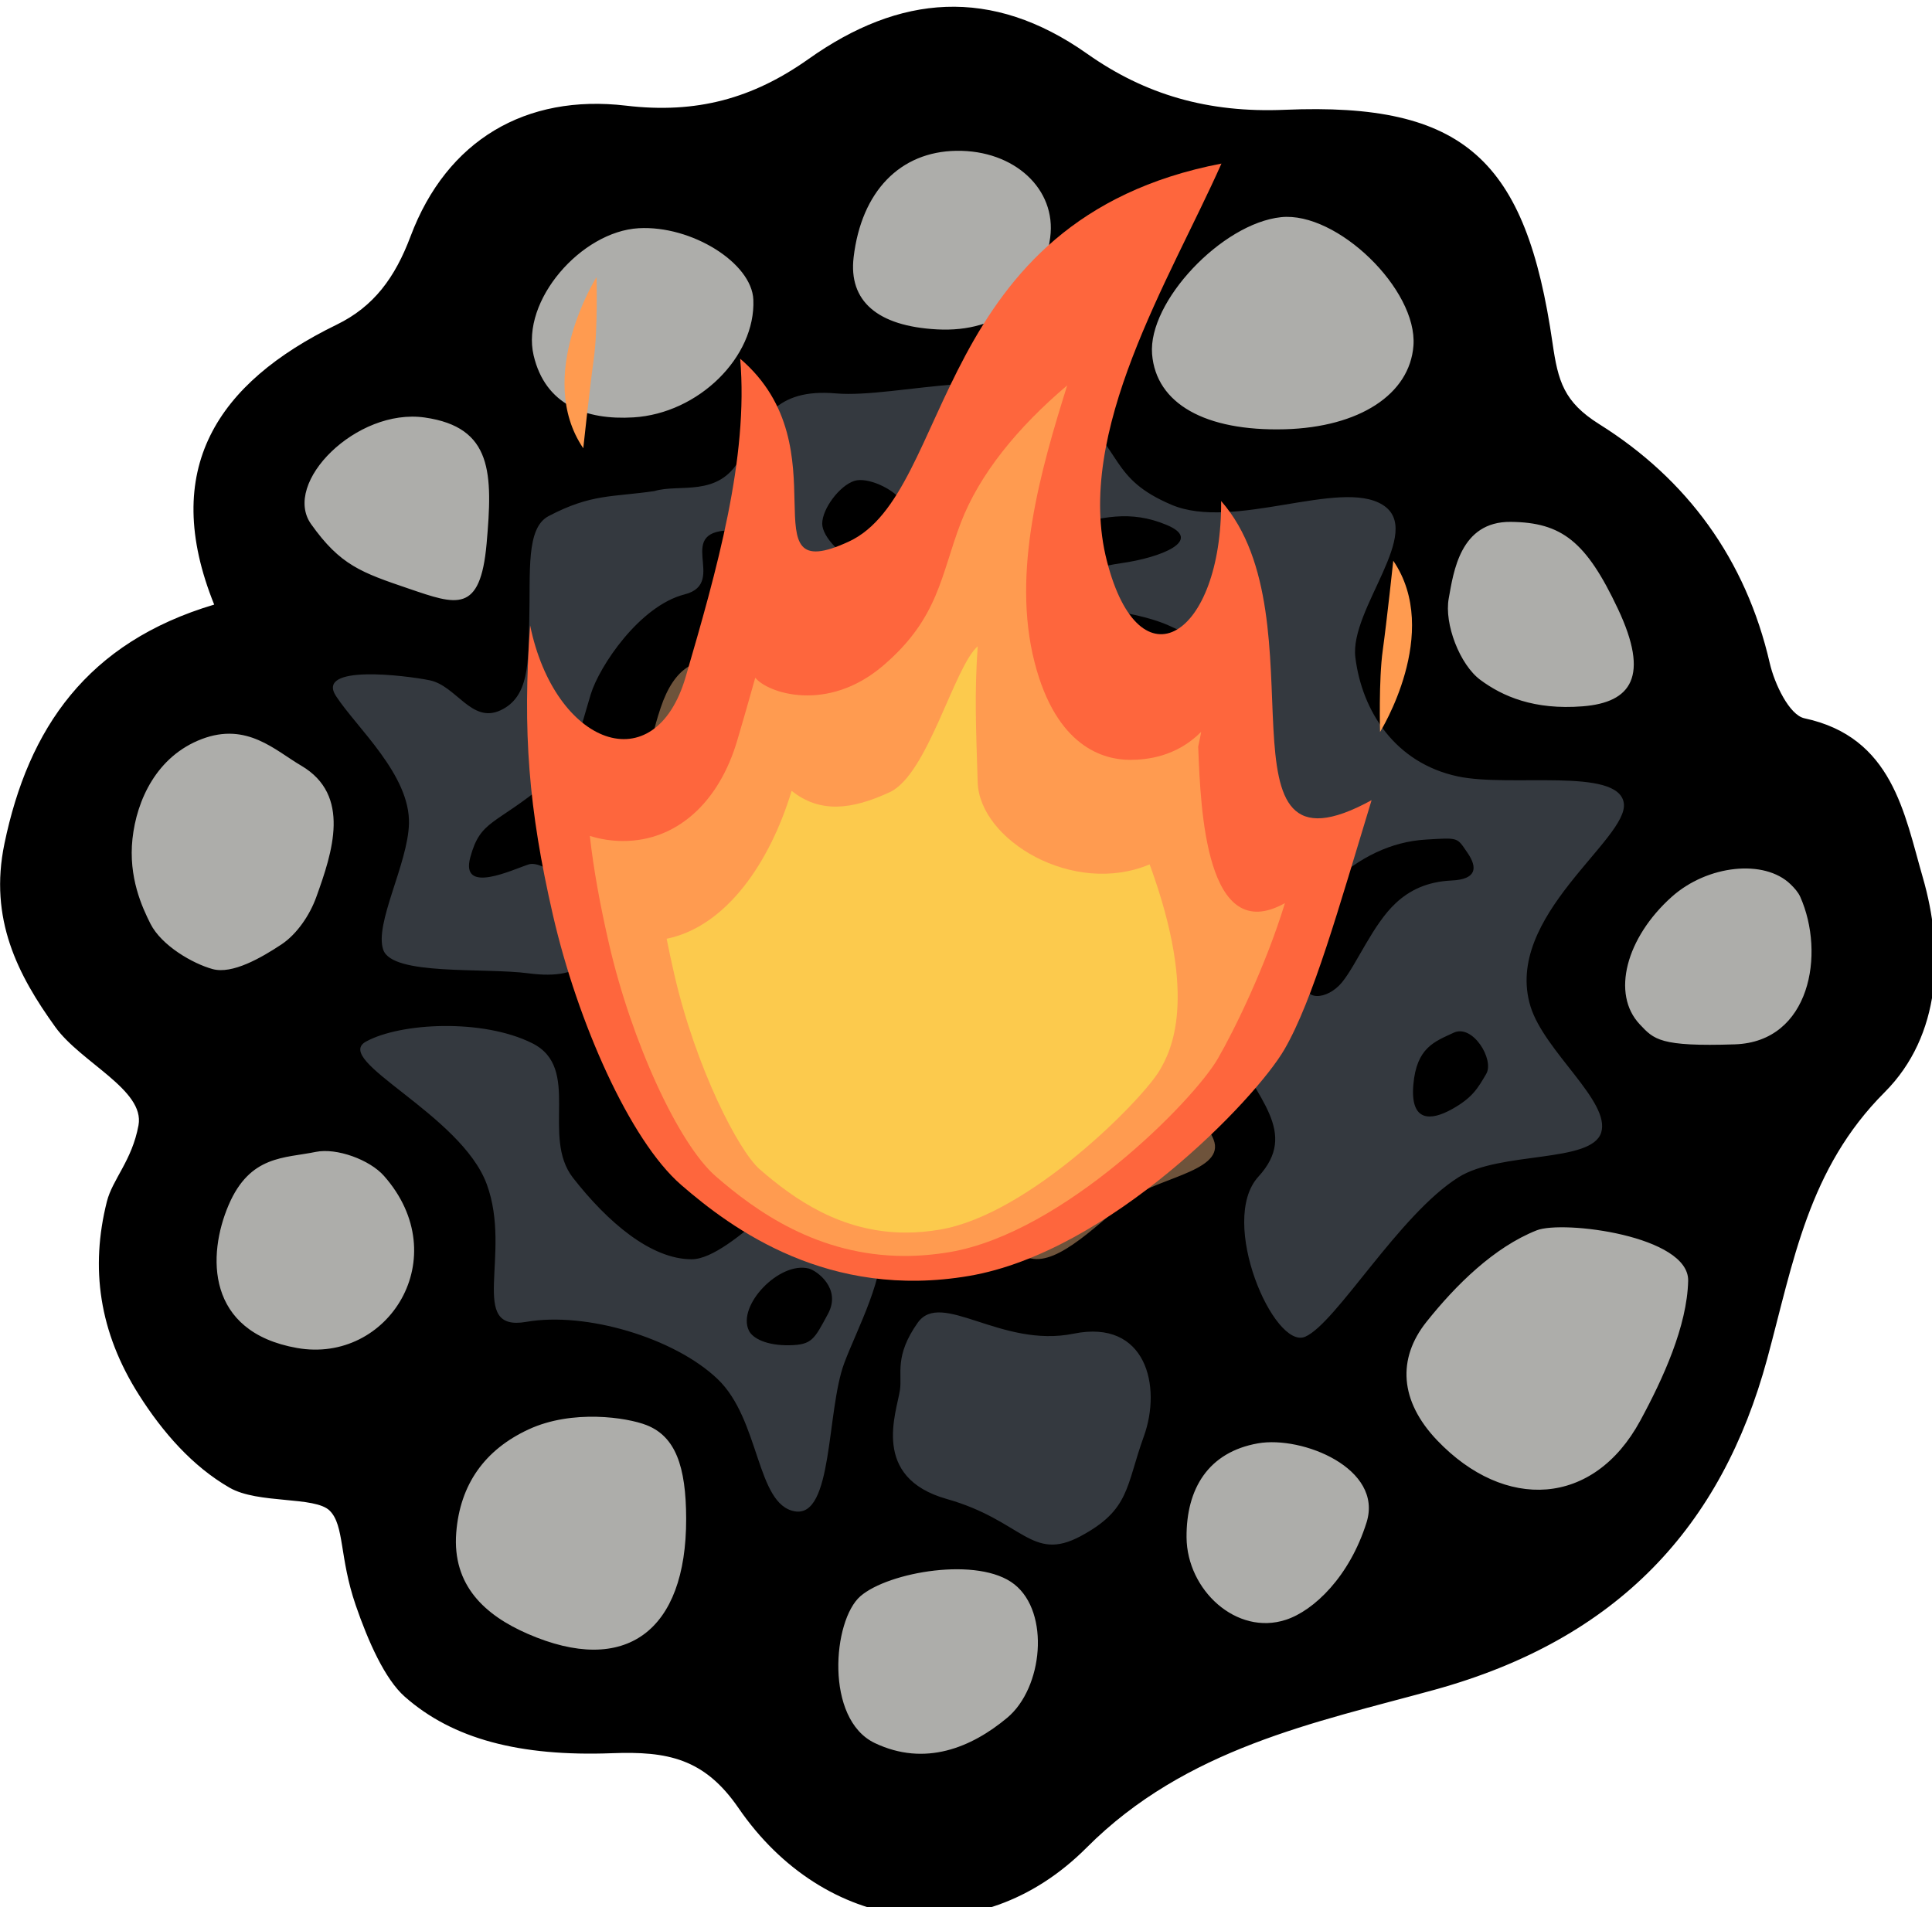 <?xml version="1.0" encoding="UTF-8" standalone="no"?>
<!-- Created with Inkscape (http://www.inkscape.org/) -->

<svg
   xmlns:dc="http://purl.org/dc/elements/1.1/"
   xmlns:cc="http://creativecommons.org/ns#"
   xmlns:rdf="http://www.w3.org/1999/02/22-rdf-syntax-ns#"
   xmlns:svg="http://www.w3.org/2000/svg"
   xmlns="http://www.w3.org/2000/svg"
   xmlns:sodipodi="http://sodipodi.sourceforge.net/DTD/sodipodi-0.dtd"
   xmlns:inkscape="http://www.inkscape.org/namespaces/inkscape"
   width="31.265mm"
   height="30.865mm"
   viewBox="0 0 31.265 30.865"
   version="1.1"
   id="svg8486"
   inkscape:version="0.92.3 (2405546, 2018-03-11)"
   sodipodi:docname="campfire_lit.svg">
  <defs
     id="defs8480" />
  <sodipodi:namedview
     id="base"
     pagecolor="#ffffff"
     bordercolor="#666666"
     borderopacity="1.0"
     inkscape:pageopacity="0.0"
     inkscape:pageshadow="2"
     inkscape:zoom="0.35"
     inkscape:cx="706.22553"
     inkscape:cy="-78.814641"
     inkscape:document-units="mm"
     inkscape:current-layer="layer1"
     showgrid="false"
     inkscape:window-width="1366"
     inkscape:window-height="703"
     inkscape:window-x="0"
     inkscape:window-y="0"
     inkscape:window-maximized="1" />
  <g
     inkscape:label="Layer 1"
     inkscape:groupmode="layer"
     id="layer1"
     transform="translate(191.769,-97.115)">
    <g
       transform="matrix(0.265,0,0,0.265,-193.07,27.881)"
       id="Campfire-Lit">
      <path
         d="m 61.671,375.836 c -3.682,0 -7.183,-2.024 -9.604,-5.554 -2.685,-3.914 -5.833,-4.454 -8.834,-4.454 -0.334,0 -0.68,0.008 -1.036,0.021 -0.426,0.016 -0.844,0.023 -1.25,0.023 -4.392,0 -7.464,-0.906 -9.669,-2.854 -0.247,-0.218 -1.141,-1.188 -2.288,-4.531 -0.39,-1.132 -0.547,-2.108 -0.686,-2.971 -0.213,-1.323 -0.433,-2.69 -1.492,-3.749 -1.082,-1.082 -2.616,-1.227 -4.24,-1.38 -0.791,-0.074 -1.985,-0.187 -2.396,-0.424 -1.668,-0.96 -3.24,-2.586 -4.669,-4.834 -1.994,-3.136 -2.535,-6.366 -1.653,-9.872 0.066,-0.262 0.279,-0.647 0.524,-1.093 0.48,-0.874 1.137,-2.07 1.441,-3.725 0.516,-2.804 -1.738,-4.629 -3.55,-6.095 -0.769,-0.624 -1.564,-1.267 -1.96,-1.817 -2.145,-2.979 -3.421,-5.689 -2.687,-9.23 1.439,-6.948 4.858,-10.871 11.081,-12.723 l 2.624,-0.781 -1.024,-2.539 c -2.536,-6.287 -0.604,-10.581 6.261,-13.924 2.685,-1.308 4.514,-3.457 5.756,-6.764 1.591,-4.234 4.698,-6.472 8.981,-6.472 0.504,0 1.021,0.032 1.55,0.094 0.845,0.1 1.678,0.15 2.476,0.15 3.784,0 7.091,-1.094 10.406,-3.445 2.592,-1.837 5.006,-2.73 7.384,-2.73 2.237,0 4.448,0.792 6.756,2.421 3.714,2.622 7.79,3.896 12.459,3.896 0.379,0 0.761,-0.008 1.149,-0.025 0.588,-0.025 1.156,-0.037 1.701,-0.037 8.1,0 10.696,2.613 12.076,12.159 0.377,2.617 0.913,4.771 3.997,6.703 4.889,3.063 8.02,7.451 9.306,13.043 0.108,0.47 1.14,4.625 4.023,5.243 3.209,0.686 3.963,2.9 5.016,6.755 0.111,0.41 0.223,0.816 0.338,1.215 0.752,2.599 1.531,7.442 -1.7,10.677 -4.5,4.505 -5.864,9.829 -7.182,14.976 -0.207,0.8 -0.412,1.607 -0.632,2.419 -2.673,9.841 -8.586,15.708 -18.612,18.464 -0.772,0.213 -1.554,0.421 -2.34,0.629 -6.602,1.755 -14.083,3.744 -19.967,9.645 -2.279,2.283 -4.986,3.49 -7.834,3.49 z"
         id="path23"
         inkscape:connector-curvature="0"
         style="fill:#adadaa" />
      <polygon
         points="73.644,357.963 60.558,355.043 52.23,357.963 46.606,347.256 33.845,346.175 31.358,333.738 22.489,326.849 27.572,313.622 21.949,299.563 34.277,299.996 38.279,290.046 46.823,288.964 53.116,282.908 71.805,282.908 77.429,289.396 92.246,290.046 92.246,305.186 107.278,308.972 101.546,320.436 105.655,331.683 94.896,335.685 86.622,346.716 79.051,347.905 "
         id="polygon25"
         style="fill:#34393f" />
      <path
         d="m 42.821,308.042 c -0.332,3.028 4.429,9.875 4.429,9.875 l -6.338,9.404 5.624,8.724 11.031,-8.076 c 0,0 6.516,12.556 10.35,13.085 3.834,0.529 13.838,-7.401 12.794,-10.561 -1.044,-3.16 -9.734,-14.564 -9.734,-14.564 0,0 8.817,-6.767 8.857,-9.179 0.04,-2.412 -4.854,-6.076 -7.333,-5.917 -2.479,0.159 -10.751,7.093 -10.751,7.093 0,0 -9.69,-8.241 -12.761,-8.292 -3.071,-0.051 -5.837,5.38 -6.168,8.408 z"
         id="path27"
         inkscape:connector-curvature="0"
         style="fill:#6e533b" />
      <path
         d="m 25.047,353.529 c -0.9,-0.901 -4.368,-0.399 -6.117,-1.406 -2.268,-1.306 -4.076,-3.375 -5.527,-5.657 -2.456,-3.862 -2.983,-7.779 -1.968,-11.816 0.347,-1.374 1.535,-2.499 1.932,-4.662 0.397,-2.163 -3.517,-3.828 -5.083,-6.007 -2.286,-3.176 -4.058,-6.592 -3.104,-11.19 1.463,-7.057 5.052,-12.297 12.809,-14.605 -3.333,-8.261 0.186,-13.543 7.479,-17.096 2.263,-1.101 3.564,-2.868 4.514,-5.399 2.21,-5.877 7.04,-8.701 13.157,-7.978 4.313,0.511 7.746,-0.441 11.149,-2.852 5.543,-3.931 11.154,-4.449 17.017,-0.313 3.528,2.491 7.374,3.618 12.064,3.418 10.974,-0.465 14.729,3.039 16.35,14.254 0.334,2.315 0.684,3.589 2.854,4.948 5.359,3.358 8.952,8.253 10.411,14.597 0.289,1.259 1.194,3.167 2.117,3.365 5.382,1.15 6.098,5.816 7.226,9.714 1.31,4.528 1.141,9.654 -2.332,13.13 -4.664,4.669 -5.558,10.335 -7.171,16.287 -2.775,10.218 -9.102,17.122 -20.355,20.215 -7.216,1.984 -15.14,3.549 -21.204,9.63 -6.604,6.623 -16.043,5.18 -21.254,-2.415 -2.089,-3.045 -4.35,-3.479 -7.723,-3.353 -5.634,0.211 -9.731,-0.864 -12.662,-3.453 -1.203,-1.063 -2.225,-3.347 -2.996,-5.59 -1.003,-2.918 -0.682,-4.866 -1.583,-5.766 z m 19.829,-62.277 c -2.592,0.381 -3.843,0.154 -6.463,1.528 -1.394,0.73 -1.108,3.396 -1.182,6.351 -0.064,2.604 0.006,4.697 -1.764,5.515 -1.769,0.817 -2.687,-1.506 -4.326,-1.839 -1.472,-0.297 -6.989,-0.982 -5.711,0.969 1.277,1.951 4.53,4.815 4.454,7.791 -0.064,2.453 -2.126,6.112 -1.569,7.706 0.556,1.594 6.157,1.073 8.883,1.435 3.425,0.452 4.638,-1.009 3.329,-4.096 -0.565,-1.334 -2.515,-2.814 -3.329,-2.558 -0.974,0.308 -4.196,1.875 -3.569,-0.432 0.627,-2.308 1.5,-1.932 4.651,-4.542 1.737,-1.44 2.066,-3.325 2.705,-5.417 0.519,-1.7 2.973,-5.397 5.731,-6.1 2.757,-0.703 -0.882,-4.038 3.101,-3.911 3.982,0.126 -1.261,2.199 0.108,3.64 1.369,1.442 10.562,5.011 12.346,5.263 1.785,0.253 -0.376,-3.063 -0.341,-4.145 0.035,-1.082 0.877,-2.776 2.813,-3.383 1.937,-0.606 2.3,-0.756 5.139,-1.549 2.256,-0.632 4.037,-1.094 6.279,-0.154 2.242,0.94 -0.321,1.988 -2.805,2.336 -1.827,0.256 -7.035,1.627 -5.284,2.152 1.75,0.525 5.757,0.555 8.229,1.659 3.542,1.581 5.158,3.786 5.779,5.355 1.056,2.666 -3.278,7.379 -5.264,9.95 -2.835,3.67 1.396,6.432 3.123,10.03 1.721,3.583 4.299,5.605 1.817,8.319 -2.483,2.715 0.963,10.611 2.861,9.775 1.898,-0.835 5.723,-7.456 9.363,-9.74 2.552,-1.602 8.121,-0.847 8.709,-2.73 0.588,-1.883 -3.473,-4.951 -4.317,-7.704 -1.678,-5.479 6.055,-10.244 5.696,-12.432 -0.358,-2.188 -6.937,-0.933 -10.132,-1.614 -3.829,-0.816 -5.852,-3.979 -6.259,-7.269 -0.364,-2.951 4.262,-7.713 1.658,-9.323 -2.604,-1.61 -9.114,1.61 -12.889,0 -3.775,-1.61 -2.899,-3.24 -6.149,-6.047 -3.249,-2.808 -10.628,-0.433 -14.34,-0.753 -3.71,-0.32 -4.534,1.622 -5.86,4.001 -1.327,2.379 -3.707,1.499 -5.221,1.963 z m 2.271,46.919 c -2.488,0 -5.137,-2.272 -7.246,-4.975 -1.972,-2.53 0.541,-6.705 -2.488,-8.219 -3.029,-1.514 -8.037,-1.257 -10.147,-0.105 -2.111,1.15 5.801,4.433 7.371,8.721 1.569,4.288 -1.21,9.035 2.41,8.401 3.62,-0.634 9.037,0.964 11.687,3.495 2.594,2.478 2.354,7.662 4.706,8.076 2.352,0.414 1.933,-6.116 3.025,-9.051 0.75,-2.023 2.627,-5.466 2.217,-7.641 -0.184,-0.98 -2.163,-3.569 -3.244,-4.11 -1.082,-0.539 -5.804,5.408 -8.291,5.408 z M 108,339.49 c 0.065,-2.757 -7.659,-3.719 -9.253,-3.085 -2.594,1.029 -4.925,3.325 -6.731,5.593 -1.786,2.245 -1.639,4.825 0.653,7.229 4.134,4.333 9.55,4.063 12.402,-1.191 1.402,-2.58 2.864,-5.788 2.929,-8.546 z m -59.158,-7.735 c 2.037,-0.82 6.028,-6.776 10.583,-11.225 4.593,-4.484 7.008,-7.485 12.416,-9.216 5.407,-1.73 6.707,-3.894 4.903,-6.778 -1.803,-2.883 -3.386,-1.745 -4.542,-1.441 -1.984,0.523 -4.211,2.29 -5.913,3.532 -1.687,1.23 -3.604,4.429 -5.247,5.729 -3.532,2.791 -11.353,8.191 -15.609,11.84 -4.256,3.649 -0.679,9.204 3.409,7.559 z m -2.031,22.263 c -0.005,-3.23 -0.667,-5.027 -2.418,-5.717 -1.197,-0.471 -4.534,-0.977 -7.203,0.26 -2.669,1.236 -4.189,3.348 -4.42,6.309 -0.25,3.239 1.777,5.046 4.35,6.171 5.98,2.616 9.705,-0.148 9.691,-7.023 z m 36.557,-66.54 c 4.549,-0.124 7.636,-2.133 7.856,-5.11 0.253,-3.426 -4.664,-8.198 -8.081,-7.844 -3.619,0.378 -8.136,5.171 -7.88,8.363 0.244,3.025 3.241,4.721 8.105,4.591 z M 70.904,355.08 c 3.017,-1.616 2.753,-3.042 3.856,-6.093 1.104,-3.051 0.146,-7.174 -4.289,-6.272 -4.434,0.902 -8.084,-2.7 -9.522,-0.665 -1.438,2.036 -0.937,3.119 -1.082,4.104 -0.203,1.377 -1.801,5.338 2.852,6.655 4.655,1.316 5.169,3.886 8.185,2.271 z M 43.917,275.199 c -3.51,0.195 -7.205,4.421 -6.42,7.771 0.711,3.021 3.193,3.956 6.089,3.783 3.985,-0.24 7.475,-3.697 7.328,-7.189 -0.094,-2.25 -3.776,-4.546 -6.997,-4.365 z m 66.941,49.845 c 4.604,-0.154 5.529,-5.548 3.987,-9.009 -0.126,-0.284 -0.359,-0.54 -0.587,-0.762 -1.599,-1.56 -5.082,-1.188 -7.261,0.762 -2.777,2.483 -3.716,5.931 -1.944,7.797 0.857,0.904 1.201,1.366 5.805,1.212 z M 62.131,281.378 c 3.811,0.204 6.422,-1.917 6.911,-5.613 0.392,-2.955 -2.192,-5.343 -5.72,-5.294 -3.454,0.047 -5.809,2.487 -6.284,6.499 -0.318,2.678 1.455,4.213 5.093,4.408 z M 23.052,343.59 c 5.575,0.982 9.688,-5.545 5.309,-10.508 -0.879,-0.998 -2.902,-1.729 -4.167,-1.469 -1.911,0.396 -4.013,0.188 -5.322,3.242 -1.309,3.055 -1.394,7.753 4.18,8.735 z m 34.402,15.157 c -1.699,1.475 -2.188,7.512 0.876,8.971 3.066,1.459 5.907,0.278 8.089,-1.546 2.183,-1.825 2.618,-6.417 0.438,-8.146 -2.18,-1.731 -7.705,-0.755 -9.403,0.721 z M 12.999,312.488 c -0.254,2.354 0.584,4.171 1.097,5.189 0.678,1.342 2.591,2.441 3.799,2.771 1.197,0.327 2.955,-0.679 4.201,-1.506 0.946,-0.627 1.732,-1.793 2.126,-2.888 0.991,-2.746 2.147,-6.231 -0.919,-8.031 -1.594,-0.932 -3.308,-2.673 -6.068,-1.626 -2.76,1.048 -3.982,3.737 -4.236,6.091 z m 84.175,-19.354 c -3.106,-0.037 -3.505,3.08 -3.795,4.675 -0.285,1.553 0.674,4.049 1.937,4.981 1.346,0.997 3.273,1.846 6.247,1.609 2.974,-0.238 4.092,-1.827 2.149,-5.951 -1.943,-4.124 -3.432,-5.279 -6.538,-5.314 z m -8.813,61.11 c 1.034,-3.301 -3.927,-5.303 -6.628,-4.831 -3.037,0.534 -4.386,2.772 -4.365,5.743 0.025,3.222 3.056,6.021 6.065,5.034 1.713,-0.558 3.894,-2.646 4.928,-5.946 z M 45.25,304.5 c -1.676,5.031 -0.172,6.246 0.917,7.5 0.783,0.903 2.387,2.814 4.345,3 1.958,0.187 4.974,-1.671 6.618,-3.884 1.644,-2.212 -0.29,-4.909 -3.38,-6.949 -3.089,-2.041 -6.824,-4.698 -8.5,0.333 z m 22.002,33.343 c 1.554,1.122 3.761,-0.935 6.29,-3.122 1.729,-1.494 5.993,-1.843 5.532,-3.691 -0.459,-1.849 -7.034,-8.125 -8.324,-9.947 -1.29,-1.821 -3.894,-3.464 -4.949,-2.979 -1.054,0.484 -1.723,1.378 -3.171,2.597 -1.449,1.218 -2.937,2.416 -3.113,4.525 -0.178,2.111 5.12,10.727 7.735,12.617 z m -32.628,-43.37 c 0.381,-4.296 0.381,-7.12 -3.779,-7.713 -4.16,-0.594 -8.728,3.99 -6.939,6.51 1.788,2.517 3.065,2.955 5.969,3.943 2.901,0.988 4.364,1.557 4.749,-2.74 z"
         id="path29"
         inkscape:connector-curvature="0" />
      <path
         d="m 94.516,313.333 c 0.649,0.938 0.555,1.635 -0.963,1.705 -1.518,0.07 -2.581,0.607 -3.413,1.384 -1.389,1.292 -2.383,3.736 -3.275,4.83 -0.892,1.094 -2.491,1.242 -2.232,-0.287 0.258,-1.53 0.311,-4.548 1.527,-5.702 1.744,-1.656 3.728,-2.597 5.796,-2.723 2.069,-0.126 1.912,-0.144 2.56,0.793 z"
         id="path31"
         inkscape:connector-curvature="0" />
      <path
         d="m 93.682,324.333 c 1.159,-0.544 2.498,1.644 1.987,2.515 -0.511,0.87 -0.827,1.449 -2.099,2.158 -1.273,0.709 -2.546,0.804 -2.353,-1.487 0.195,-2.291 1.305,-2.642 2.465,-3.186 z"
         id="path33"
         inkscape:connector-curvature="0" />
      <path
         d="m 57.274,295.577 c -0.922,-0.284 -2.156,-1.523 -2.154,-2.332 0.001,-0.921 1.066,-2.327 1.961,-2.614 0.791,-0.253 2.379,0.468 2.906,1.242 0.799,1.179 1.182,1.705 1.254,2.822 0.074,1.119 -2.596,1.306 -3.967,0.882 z"
         id="path35"
         inkscape:connector-curvature="0" />
      <path
         d="m 55.472,341.506 c -0.84,1.553 -0.969,1.892 -2.356,1.916 -1.388,0.024 -2.244,-0.417 -2.474,-0.894 -0.742,-1.528 1.862,-4.248 3.656,-3.791 0.487,0.125 2.013,1.215 1.174,2.769 z"
         id="path37"
         inkscape:connector-curvature="0" />
      <g
         id="g49">
        <path
           d="m 79.5,271.25 c -3.15,7.087 -9.012,16.383 -7,24.258 2.013,7.875 7.038,4.577 6.98,-3.648 6.358,7.233 -0.904,23.8 9.188,18.271 -2.004,6.583 -3.569,12.195 -5.323,15.224 -1.754,3.029 -10.693,12.377 -19.264,13.834 -8.569,1.458 -14.441,-2.837 -17.581,-5.565 -3.141,-2.73 -6.33,-9.977 -7.824,-16.471 -1.494,-6.496 -1.855,-11.229 -1.394,-17.693 1.511,7.334 7.612,9.613 9.502,3.133 1.891,-6.479 3.85,-13.358 3.325,-19.424 6.417,5.483 0.224,14.14 6.641,11.165 6.417,-2.975 4.981,-19.667 22.75,-23.084 z"
           id="path39"
           inkscape:connector-curvature="0"
           style="fill:#fe663d" />
        <path
           d="m 60.16,337.968 c -5.327,0 -9.138,-2.776 -11.54,-4.863 -2.281,-1.982 -5.146,-8.228 -6.524,-14.217 -0.55,-2.394 -0.935,-4.51 -1.168,-6.574 0.656,0.205 1.339,0.311 2.037,0.311 3.239,0 5.848,-2.311 6.978,-6.182 0.361,-1.235 0.731,-2.503 1.088,-3.792 0.733,0.93 4.388,2.183 7.804,-0.733 3.416,-2.916 3.526,-5.545 4.75,-8.734 1.136,-2.958 3.456,-5.81 6.495,-8.387 -1.614,5.154 -3.412,11.363 -1.995,16.905 1.326,5.19 4.225,5.966 5.834,5.966 1.012,0 2.823,-0.182 4.333,-1.702 0.04,-0.041 -0.21,0.99 -0.171,0.948 10e-4,0.021 0.002,0.042 0.003,0.062 0.144,3.675 0.46,12.15 5.293,9.442 -1.17,3.821 -3.066,7.717 -4.103,9.506 -1.489,2.573 -9.429,10.628 -16.361,11.807 -0.93,0.157 -1.855,0.237 -2.753,0.237 z"
           id="path41"
           inkscape:connector-curvature="0"
           style="fill:#ff9b50" />
        <path
           d="m 60.227,336.54 c -3.969,0 -6.854,-2.065 -8.923,-3.864 -1.294,-1.125 -3.905,-6.199 -5.219,-11.911 -0.175,-0.761 -0.329,-1.481 -0.465,-2.169 3.672,-0.752 6.328,-4.717 7.632,-9.036 1.72,1.381 3.665,1.162 5.99,0.084 2.325,-1.078 3.925,-7.644 5.372,-8.908 -0.196,2.931 -0.111,4.776 0,8.306 0.111,3.53 5.833,6.976 10.501,5.011 3.029,8.271 1.243,11.486 0.622,12.559 -1.027,1.773 -7.934,8.813 -13.42,9.746 -0.709,0.121 -1.412,0.182 -2.09,0.182 z"
           id="path43"
           inkscape:connector-curvature="0"
           style="fill:#fcca4d" />
        <path
           d="m 89.185,305.964 c 0,0 3.794,-6.062 0.807,-10.456 0,0 -0.393,3.673 -0.643,5.474 -0.251,1.798 -0.164,4.982 -0.164,4.982 z"
           id="path45"
           inkscape:connector-curvature="0"
           style="fill:#ff9b50" />
        <path
           d="m 41.337,278.183 c 0,0 -3.795,6.061 -0.809,10.456 0,0 0.393,-3.673 0.643,-5.474 0.253,-1.798 0.166,-4.982 0.166,-4.982 z"
           id="path47"
           inkscape:connector-curvature="0"
           style="fill:#ff9b50" />
      </g>
    </g>
  </g>
</svg>
